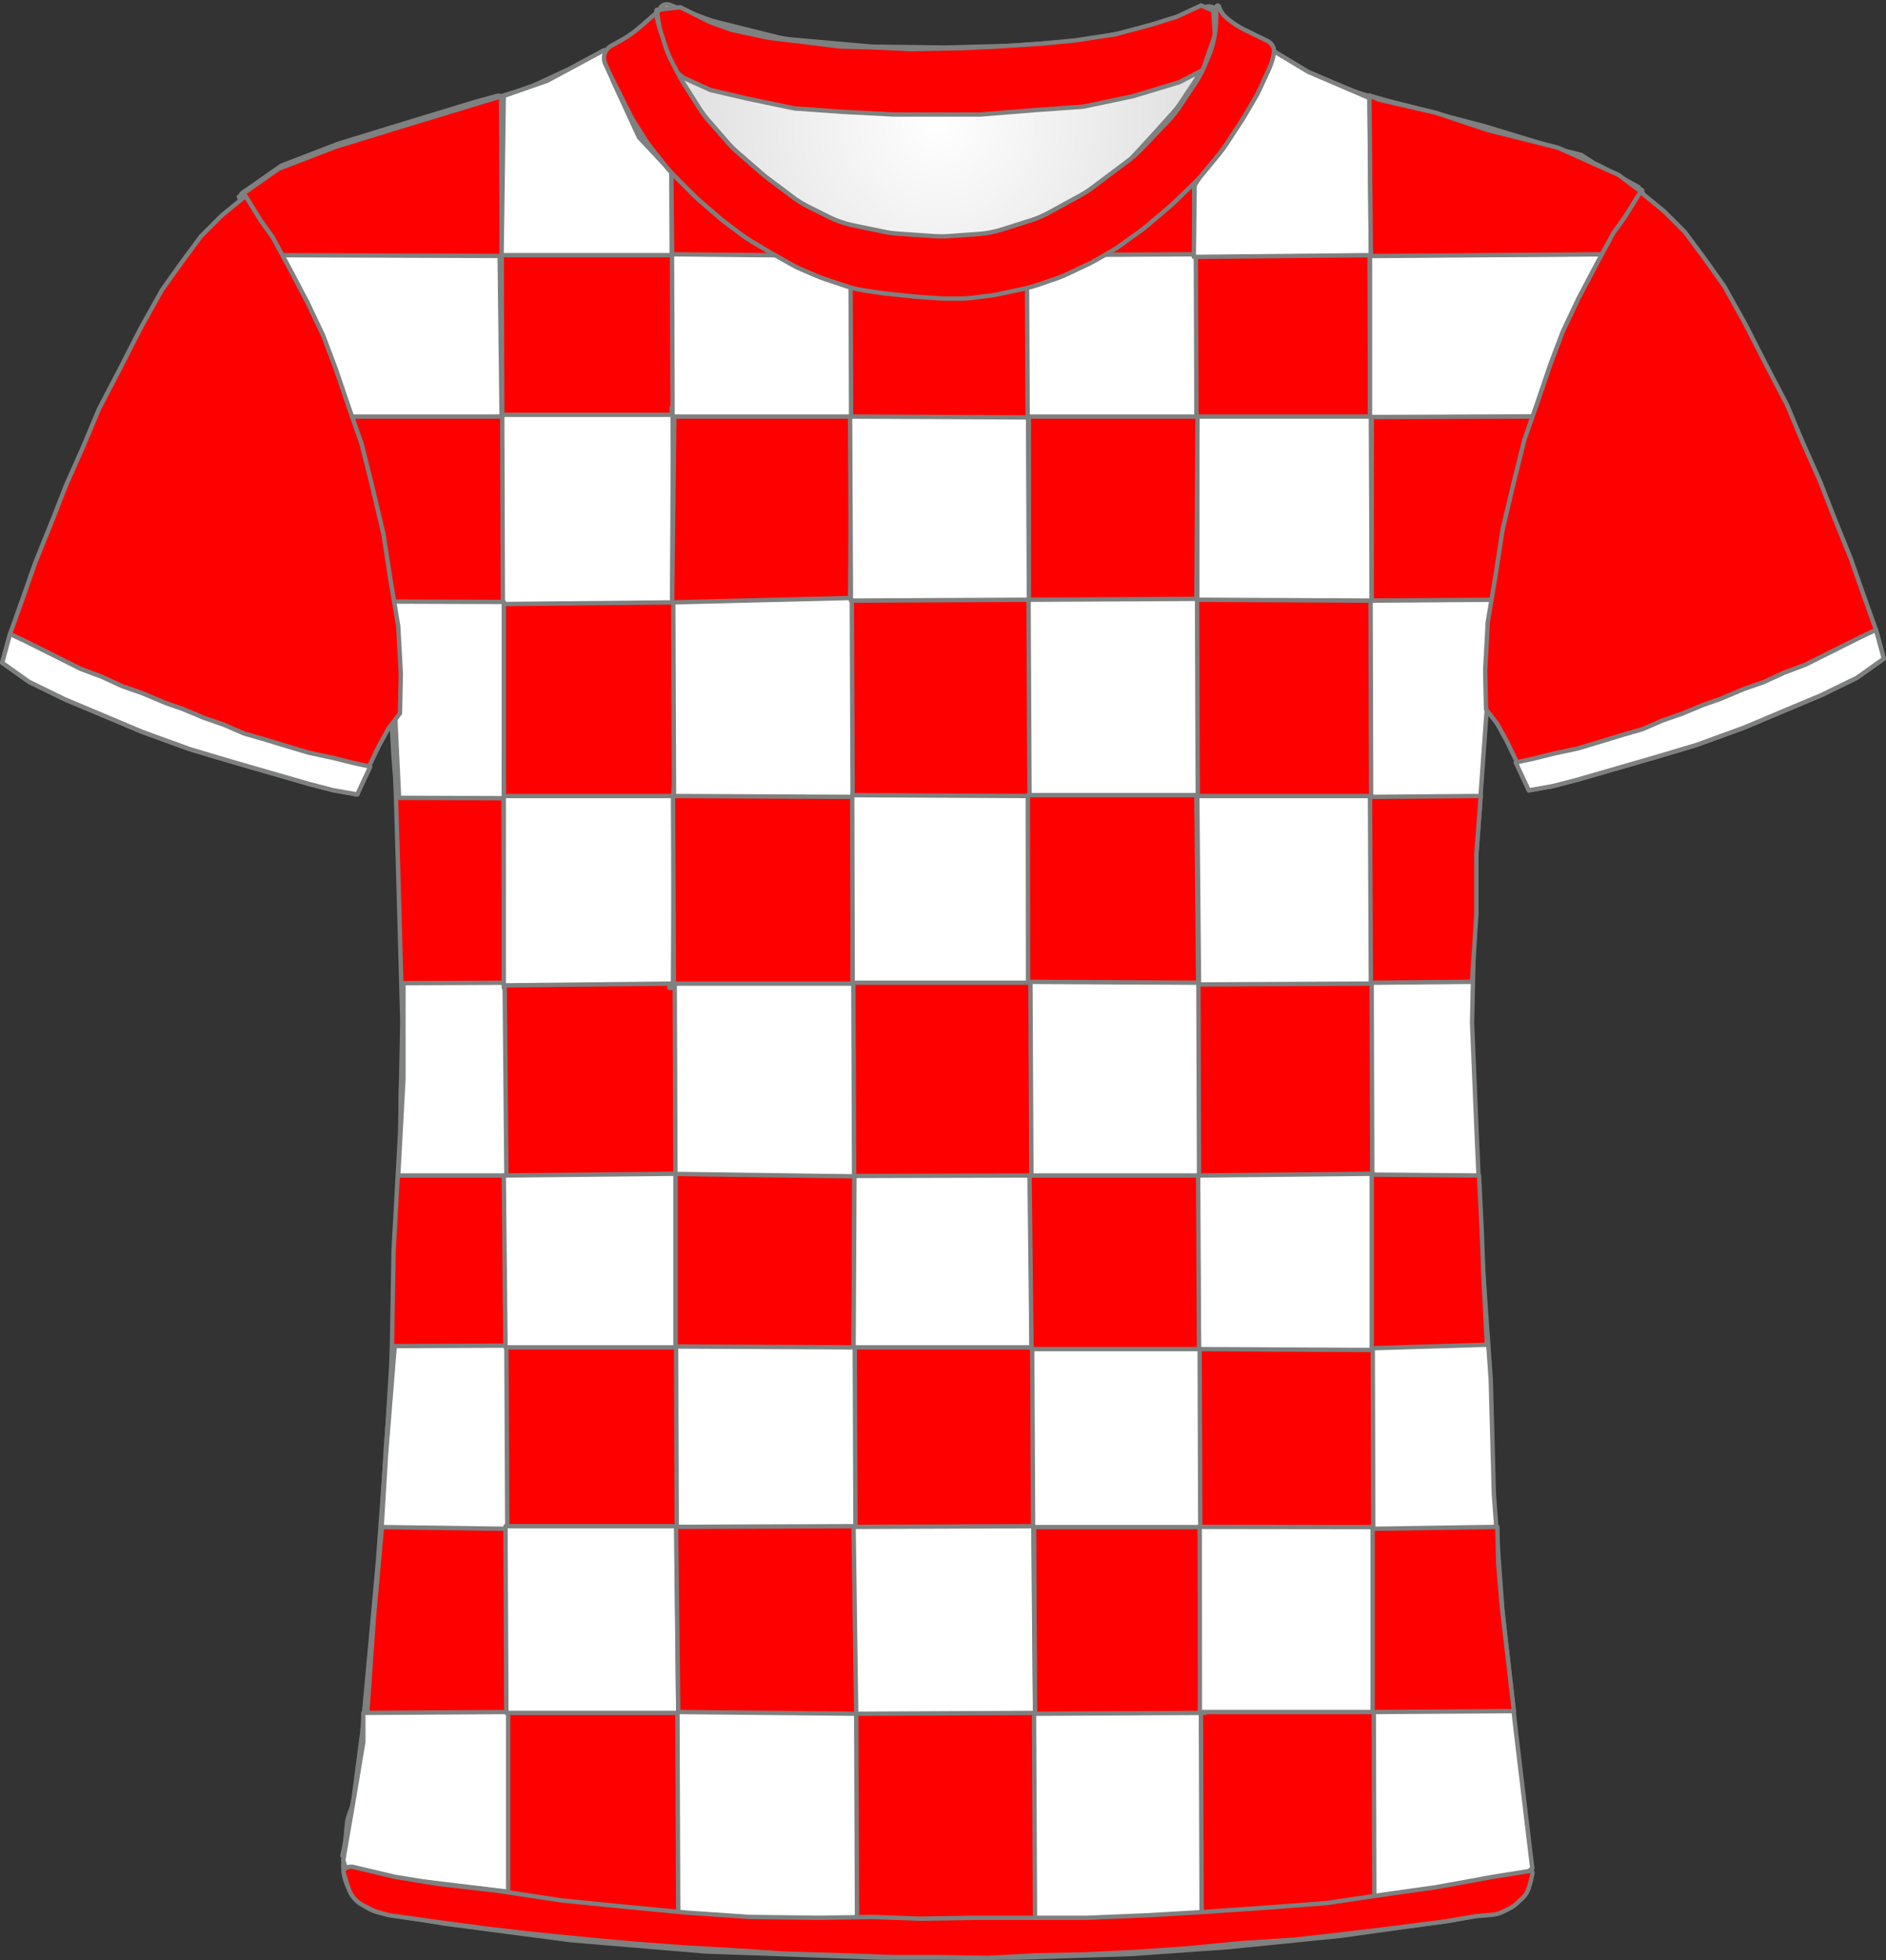 <?xml version="1.0" encoding="UTF-8" standalone="no"?>
<!DOCTYPE svg PUBLIC "-//W3C//DTD SVG 1.1//EN" "http://www.w3.org/Graphics/SVG/1.1/DTD/svg11.dtd">
<svg xmlns="http://www.w3.org/2000/svg" xmlns:xl="http://www.w3.org/1999/xlink" version="1.1" viewBox="-119.5 -122.5 432.405 449.386" width="432.405pt" height="449.386pt" xmlns:dc="http://purl.org/dc/elements/1.1/">
  <rect x="-119.5" y="-122.5" width="432.405" height="449.386" fill="#333333" stroke="none"/>
  <defs>
    <radialGradient cx="0" cy="0" r="1" id="Gradient" gradientUnits="userSpaceOnUse">
      <stop offset="0" stop-color="white"/>
      <stop offset="1" stop-color="#dadada"/>
    </radialGradient>
    <radialGradient id="Obj_Gradient" xl:href="#Gradient" gradientTransform="translate(95.759 -94.6) scale(70.263)"/>
  </defs>
  <g stroke="none" stroke-opacity="1" stroke-dasharray="none" fill="none" fill-opacity="1">
    <title>Canvas 1</title>
    <g>
      <title>Layer 1</title>
      <path d="M 34.006 -121.41 L 42.171 -118.292 C 43.029 -117.964 43.906 -117.688 44.797 -117.466 L 58.514 -114.036 C 59.676 -113.746 60.858 -113.547 62.051 -113.44 L 79.577 -111.879 C 80.165 -111.826 80.755 -111.796 81.345 -111.789 L 96.824 -111.605 C 97.114 -111.602 97.404 -111.604 97.695 -111.611 L 112.118 -111.986 C 112.479 -111.995 112.839 -112.013 113.199 -112.04 L 127.571 -113.091 C 128.562 -113.164 129.548 -113.3 130.521 -113.5 L 142.094 -115.878 C 143.136 -116.093 144.162 -116.379 145.165 -116.735 L 156.917 -120.91 C 158.007 -121.297 159.21 -120.766 159.659 -119.7 L 159.659 -119.7 C 160.181 -118.46 160.333 -117.095 160.097 -115.771 L 159.916 -114.76 C 159.613 -113.059 159.118 -111.397 158.442 -109.807 L 156.899 -106.176 C 156.34 -104.861 155.661 -103.602 154.868 -102.414 L 151.183 -96.885 C 150.435 -95.764 149.591 -94.71 148.659 -93.737 L 142.364 -87.162 C 141.495 -86.256 140.555 -85.422 139.55 -84.668 L 131.176 -78.387 C 130.299 -77.73 129.377 -77.136 128.416 -76.61 L 121.231 -72.679 C 119.919 -71.961 118.542 -71.373 117.116 -70.923 L 110.443 -68.816 C 108.727 -68.274 106.952 -67.935 105.156 -67.807 L 98.27 -67.315 C 97.197 -67.238 96.121 -67.237 95.049 -67.311 L 86.612 -67.893 C 85.578 -67.964 84.55 -68.105 83.535 -68.315 L 76.4 -69.792 C 74.448 -70.195 72.556 -70.851 70.774 -71.743 L 66.114 -74.073 C 64.88 -74.69 63.704 -75.416 62.6 -76.244 L 56.918 -80.506 C 56.479 -80.835 56.052 -81.18 55.637 -81.54 L 49.882 -86.538 C 49.068 -87.245 48.304 -88.009 47.597 -88.823 L 43.192 -93.896 C 42.438 -94.764 41.75 -95.688 41.134 -96.659 L 37.4 -102.547 C 37.04 -103.115 36.704 -103.699 36.395 -104.297 L 34.775 -107.43 C 34.166 -108.608 33.659 -109.836 33.262 -111.101 L 31.982 -115.174 C 31.767 -115.858 31.584 -116.551 31.434 -117.251 L 31.359 -117.6 C 31.165 -118.508 31.272 -119.456 31.665 -120.297 L 31.759 -120.5 C 32.154 -121.345 33.134 -121.742 34.006 -121.41 Z" fill="url(#Obj_Gradient)"/>
      <path d="M 34.006 -121.41 L 42.171 -118.292 C 43.029 -117.964 43.906 -117.688 44.797 -117.466 L 58.514 -114.036 C 59.676 -113.746 60.858 -113.547 62.051 -113.44 L 79.577 -111.879 C 80.165 -111.826 80.755 -111.796 81.345 -111.789 L 96.824 -111.605 C 97.114 -111.602 97.404 -111.604 97.695 -111.611 L 112.118 -111.986 C 112.479 -111.995 112.839 -112.013 113.199 -112.04 L 127.571 -113.091 C 128.562 -113.164 129.548 -113.3 130.521 -113.5 L 142.094 -115.878 C 143.136 -116.093 144.162 -116.379 145.165 -116.735 L 156.917 -120.91 C 158.007 -121.297 159.21 -120.766 159.659 -119.7 L 159.659 -119.7 C 160.181 -118.46 160.333 -117.095 160.097 -115.771 L 159.916 -114.76 C 159.613 -113.059 159.118 -111.397 158.442 -109.807 L 156.899 -106.176 C 156.34 -104.861 155.661 -103.602 154.868 -102.414 L 151.183 -96.885 C 150.435 -95.764 149.591 -94.71 148.659 -93.737 L 142.364 -87.162 C 141.495 -86.256 140.555 -85.422 139.55 -84.668 L 131.176 -78.387 C 130.299 -77.73 129.377 -77.136 128.416 -76.61 L 121.231 -72.679 C 119.919 -71.961 118.542 -71.373 117.116 -70.923 L 110.443 -68.816 C 108.727 -68.274 106.952 -67.935 105.156 -67.807 L 98.27 -67.315 C 97.197 -67.238 96.121 -67.237 95.049 -67.311 L 86.612 -67.893 C 85.578 -67.964 84.55 -68.105 83.535 -68.315 L 76.4 -69.792 C 74.448 -70.195 72.556 -70.851 70.774 -71.743 L 66.114 -74.073 C 64.88 -74.69 63.704 -75.416 62.6 -76.244 L 56.918 -80.506 C 56.479 -80.835 56.052 -81.18 55.637 -81.54 L 49.882 -86.538 C 49.068 -87.245 48.304 -88.009 47.597 -88.823 L 43.192 -93.896 C 42.438 -94.764 41.75 -95.688 41.134 -96.659 L 37.4 -102.547 C 37.04 -103.115 36.704 -103.699 36.395 -104.297 L 34.775 -107.43 C 34.166 -108.608 33.659 -109.836 33.262 -111.101 L 31.982 -115.174 C 31.767 -115.858 31.584 -116.551 31.434 -117.251 L 31.359 -117.6 C 31.165 -118.508 31.272 -119.456 31.665 -120.297 L 31.759 -120.5 C 32.154 -121.345 33.134 -121.742 34.006 -121.41 Z" stroke="#7f8080" stroke-linecap="round" stroke-linejoin="round" stroke-width="1"/>
      <path d="M -31.67 316.173 L -17.928 318.463 C -17.744 318.494 -17.56 318.521 -17.376 318.545 L 10.978 322.261 C 11.224 322.293 11.471 322.32 11.719 322.34 L 41.962 324.877 C 42.219 324.898 42.476 324.914 42.734 324.923 L 81.665 326.299 C 81.853 326.306 82.042 326.309 82.23 326.309 L 113.697 326.309 C 113.864 326.309 114.031 326.307 114.197 326.301 L 139.232 325.519 C 139.442 325.512 139.652 325.502 139.862 325.487 L 161.91 323.926 C 162.068 323.915 162.226 323.901 162.384 323.885 L 187.645 321.34 C 187.846 321.319 188.048 321.295 188.249 321.267 L 212.041 317.952 C 212.245 317.923 212.449 317.891 212.652 317.855 L 221.847 316.209 C 227.174 315.256 230.825 310.302 230.159 304.932 L 227.951 287.141 C 227.949 287.12 227.946 287.099 227.944 287.077 L 224.38 257.379 C 224.358 257.199 224.34 257.019 224.324 256.839 L 221.962 229.28 C 221.952 229.166 221.944 229.052 221.936 228.939 L 220.55 207.347 C 220.548 207.322 220.547 207.297 220.545 207.271 L 218.953 184.185 C 218.949 184.134 218.946 184.084 218.943 184.033 L 217.767 164.231 C 217.754 164.016 217.745 163.802 217.741 163.587 L 217.349 142.992 C 217.348 142.937 217.347 142.882 217.345 142.826 L 216.75 122.592 C 216.748 122.537 216.747 122.482 216.746 122.426 L 216.355 101.917 C 216.35 101.645 216.352 101.373 216.36 101.102 L 216.946 82.742 C 216.947 82.72 216.948 82.698 216.949 82.676 L 217.737 60.807 C 217.744 60.608 217.755 60.41 217.769 60.212 L 219.327 38.991 C 219.34 38.803 219.351 38.615 219.358 38.426 L 220.113 18.528 C 220.136 17.916 220.194 17.306 220.287 16.701 L 223.026 -1.103 C 223.107 -1.628 223.214 -2.149 223.346 -2.663 L 227.975 -20.621 C 228.09 -21.067 228.224 -21.509 228.377 -21.944 L 234.098 -38.183 C 234.264 -38.655 234.452 -39.118 234.662 -39.572 L 240.193 -51.557 C 240.296 -51.78 240.404 -52 240.517 -52.217 L 245.879 -62.559 C 245.925 -62.647 245.971 -62.734 246.018 -62.822 L 251.234 -72.439 C 251.972 -73.798 252.921 -75.031 254.047 -76.091 L 254.047 -76.091 C 254.723 -76.726 254.755 -77.789 254.119 -78.464 C 253.995 -78.596 253.85 -78.707 253.69 -78.793 L 250.475 -80.515 C 250.257 -80.632 250.035 -80.744 249.812 -80.851 L 241.958 -84.6 C 241.551 -84.794 241.136 -84.971 240.715 -85.13 L 231.04 -88.78 C 230.845 -88.854 230.648 -88.924 230.451 -88.99 L 217.756 -93.221 C 217.617 -93.268 217.477 -93.312 217.337 -93.355 L 204.453 -97.259 C 204.383 -97.28 204.312 -97.302 204.242 -97.324 L 191.738 -101.303 C 191.344 -101.428 190.956 -101.569 190.573 -101.724 L 178.597 -106.584 C 177.765 -106.921 176.964 -107.328 176.2 -107.8 L 166.581 -113.746 C 166.425 -113.843 166.271 -113.942 166.119 -114.043 L 161.229 -117.303 C 160.247 -117.957 159.376 -118.763 158.647 -119.691 L 158.647 -119.691 C 158.542 -119.825 158.347 -119.849 158.213 -119.743 C 158.11 -119.662 158.069 -119.526 158.11 -119.402 L 158.247 -118.991 C 158.707 -117.613 158.811 -116.142 158.551 -114.713 L 158.156 -112.54 C 157.885 -111.048 157.403 -109.603 156.725 -108.246 L 155.193 -105.182 C 154.896 -104.588 154.563 -104.014 154.195 -103.462 L 150.991 -98.656 C 150.563 -98.014 150.088 -97.403 149.571 -96.828 L 145.009 -91.759 C 144.968 -91.714 144.927 -91.668 144.885 -91.623 L 138.891 -85.115 C 138.263 -84.434 137.577 -83.808 136.841 -83.245 L 131.817 -79.403 C 131.371 -79.062 130.907 -78.744 130.428 -78.452 L 123.941 -74.497 C 123.28 -74.093 122.589 -73.739 121.876 -73.435 L 114.761 -70.407 C 113.953 -70.064 113.119 -69.787 112.266 -69.58 L 108.187 -68.591 C 107.362 -68.391 106.522 -68.257 105.676 -68.191 L 99.976 -67.74 C 99.557 -67.707 99.137 -67.691 98.717 -67.691 L 91.684 -67.691 C 90.927 -67.691 90.171 -67.745 89.422 -67.852 L 81.475 -68.987 C 80.99 -69.056 80.509 -69.148 80.032 -69.261 L 74.071 -70.68 C 72.925 -70.953 71.814 -71.352 70.755 -71.868 L 64.475 -74.935 C 63.99 -75.172 63.518 -75.433 63.059 -75.718 L 58.847 -78.332 C 58.248 -78.704 57.674 -79.115 57.129 -79.563 L 52.683 -83.215 C 52.459 -83.399 52.241 -83.589 52.027 -83.784 L 48.225 -87.27 C 47.774 -87.683 47.346 -88.123 46.945 -88.585 L 42.827 -93.338 C 42.507 -93.706 42.205 -94.089 41.921 -94.485 L 37.491 -100.655 C 36.996 -101.345 36.557 -102.072 36.177 -102.831 L 33.601 -107.984 C 33.565 -108.055 33.53 -108.127 33.496 -108.198 L 32.247 -110.791 C 31.397 -112.558 31.041 -114.522 31.219 -116.475 L 31.399 -118.457 C 31.423 -118.719 31.23 -118.951 30.968 -118.975 C 30.805 -118.989 30.647 -118.92 30.547 -118.791 L 30.547 -118.791 C 29.884 -117.928 29.104 -117.162 28.229 -116.515 L 24.333 -113.628 C 24.209 -113.537 24.084 -113.447 23.958 -113.359 L 19.336 -110.137 C 18.149 -109.31 16.856 -108.648 15.491 -108.168 L 10.884 -106.55 C 10.393 -106.377 9.911 -106.181 9.44 -105.962 L 2.593 -102.777 C 1.897 -102.453 1.178 -102.18 .443 -101.96 L -10.428 -98.698 C -10.444 -98.693 -10.461 -98.688 -10.478 -98.683 L -21.446 -95.354 C -21.584 -95.312 -21.721 -95.268 -21.858 -95.222 L -34.779 -90.915 C -34.828 -90.899 -34.877 -90.883 -34.927 -90.867 L -46.294 -87.2 C -46.932 -86.994 -47.557 -86.748 -48.165 -86.464 L -56.097 -82.751 C -56.467 -82.578 -56.831 -82.39 -57.187 -82.189 L -63.133 -78.828 C -64.386 -78.12 -64.828 -76.53 -64.119 -75.277 C -64.042 -75.14 -63.953 -75.011 -63.853 -74.891 L -62.989 -73.854 C -62.234 -72.948 -61.581 -71.961 -61.043 -70.912 L -57.966 -64.912 C -57.89 -64.764 -57.813 -64.618 -57.733 -64.474 L -53.778 -57.317 C -53.694 -57.166 -53.613 -57.014 -53.535 -56.86 L -49.426 -48.822 C -49.177 -48.335 -48.953 -47.835 -48.756 -47.325 L -45.273 -38.343 C -45.259 -38.308 -45.246 -38.273 -45.232 -38.239 L -41.636 -29.153 C -41.514 -28.845 -41.401 -28.533 -41.299 -28.218 L -38.677 -20.165 C -38.661 -20.116 -38.645 -20.066 -38.629 -20.016 L -35.557 -10.258 C -35.354 -9.614 -35.193 -8.958 -35.073 -8.293 L -33.087 2.717 C -33.064 2.845 -33.043 2.974 -33.023 3.103 L -31.317 14.096 C -31.274 14.371 -31.238 14.648 -31.21 14.925 L -30.323 23.622 C -30.276 24.08 -30.249 24.54 -30.242 25 L -30.058 36.976 C -30.054 37.198 -30.046 37.42 -30.034 37.642 L -29.263 51.124 C -29.256 51.247 -29.248 51.371 -29.238 51.494 L -27.904 68.069 C -27.87 68.495 -27.853 68.924 -27.853 69.352 L -27.853 81.802 C -27.853 82.007 -27.849 82.212 -27.841 82.416 L -27.26 97.506 C -27.255 97.641 -27.252 97.777 -27.25 97.913 L -27.058 112.709 C -27.054 112.976 -27.058 113.242 -27.067 113.509 L -27.642 129.013 C -27.649 129.21 -27.653 129.408 -27.653 129.605 L -27.653 143.202 C -27.653 143.407 -27.657 143.612 -27.664 143.816 L -28.25 159.031 C -28.252 159.083 -28.254 159.135 -28.256 159.187 L -29.052 175.69 C -29.052 175.703 -29.053 175.716 -29.054 175.729 L -29.848 191.42 C -29.851 191.479 -29.854 191.539 -29.858 191.598 L -31.047 210.819 C -31.051 210.879 -31.055 210.939 -31.059 210.999 L -32.842 235.369 C -32.849 235.462 -32.857 235.556 -32.865 235.65 L -34.651 255.294 C -34.652 255.304 -34.653 255.314 -34.654 255.324 L -36.425 274.409 C -36.443 274.609 -36.466 274.809 -36.492 275.008 L -38.452 289.981 C -38.585 290.995 -38.854 291.987 -39.253 292.929 L -39.253 292.929 C -39.65 293.87 -39.899 294.867 -39.99 295.884 L -40.753 304.429 C -41.26 310.116 -37.302 315.234 -31.67 316.173 Z" fill="red"/>
      <path d="M -31.67 316.173 L -17.928 318.463 C -17.744 318.494 -17.56 318.521 -17.376 318.545 L 10.978 322.261 C 11.224 322.293 11.471 322.32 11.719 322.34 L 41.962 324.877 C 42.219 324.898 42.476 324.914 42.734 324.923 L 81.665 326.299 C 81.853 326.306 82.042 326.309 82.23 326.309 L 113.697 326.309 C 113.864 326.309 114.031 326.307 114.197 326.301 L 139.232 325.519 C 139.442 325.512 139.652 325.502 139.862 325.487 L 161.91 323.926 C 162.068 323.915 162.226 323.901 162.384 323.885 L 187.645 321.34 C 187.846 321.319 188.048 321.295 188.249 321.267 L 212.041 317.952 C 212.245 317.923 212.449 317.891 212.652 317.855 L 221.847 316.209 C 227.174 315.256 230.825 310.302 230.159 304.932 L 227.951 287.141 C 227.949 287.12 227.946 287.099 227.944 287.077 L 224.38 257.379 C 224.358 257.199 224.34 257.019 224.324 256.839 L 221.962 229.28 C 221.952 229.166 221.944 229.052 221.936 228.939 L 220.55 207.347 C 220.548 207.322 220.547 207.297 220.545 207.271 L 218.953 184.185 C 218.949 184.134 218.946 184.084 218.943 184.033 L 217.767 164.231 C 217.754 164.016 217.745 163.802 217.741 163.587 L 217.349 142.992 C 217.348 142.937 217.347 142.882 217.345 142.826 L 216.75 122.592 C 216.748 122.537 216.747 122.482 216.746 122.426 L 216.355 101.917 C 216.35 101.645 216.352 101.373 216.36 101.102 L 216.946 82.742 C 216.947 82.72 216.948 82.698 216.949 82.676 L 217.737 60.807 C 217.744 60.608 217.755 60.41 217.769 60.212 L 219.327 38.991 C 219.34 38.803 219.351 38.615 219.358 38.426 L 220.113 18.528 C 220.136 17.916 220.194 17.306 220.287 16.701 L 223.026 -1.103 C 223.107 -1.628 223.214 -2.149 223.346 -2.663 L 227.975 -20.621 C 228.09 -21.067 228.224 -21.509 228.377 -21.944 L 234.098 -38.183 C 234.264 -38.655 234.452 -39.118 234.662 -39.572 L 240.193 -51.557 C 240.296 -51.78 240.404 -52 240.517 -52.217 L 245.879 -62.559 C 245.925 -62.647 245.971 -62.734 246.018 -62.822 L 251.234 -72.439 C 251.972 -73.798 252.921 -75.031 254.047 -76.091 L 254.047 -76.091 C 254.723 -76.726 254.755 -77.789 254.119 -78.464 C 253.995 -78.596 253.85 -78.707 253.69 -78.793 L 250.475 -80.515 C 250.257 -80.632 250.035 -80.744 249.812 -80.851 L 241.958 -84.6 C 241.551 -84.794 241.136 -84.971 240.715 -85.13 L 231.04 -88.78 C 230.845 -88.854 230.648 -88.924 230.451 -88.99 L 217.756 -93.221 C 217.617 -93.268 217.477 -93.312 217.337 -93.355 L 204.453 -97.259 C 204.383 -97.28 204.312 -97.302 204.242 -97.324 L 191.738 -101.303 C 191.344 -101.428 190.956 -101.569 190.573 -101.724 L 178.597 -106.584 C 177.765 -106.921 176.964 -107.328 176.2 -107.8 L 166.581 -113.746 C 166.425 -113.843 166.271 -113.942 166.119 -114.043 L 161.229 -117.303 C 160.247 -117.957 159.376 -118.763 158.647 -119.691 L 158.647 -119.691 C 158.542 -119.825 158.347 -119.849 158.213 -119.743 C 158.11 -119.662 158.069 -119.526 158.11 -119.402 L 158.247 -118.991 C 158.707 -117.613 158.811 -116.142 158.551 -114.713 L 158.156 -112.54 C 157.885 -111.048 157.403 -109.603 156.725 -108.246 L 155.193 -105.182 C 154.896 -104.588 154.563 -104.014 154.195 -103.462 L 150.991 -98.656 C 150.563 -98.014 150.088 -97.403 149.571 -96.828 L 145.009 -91.759 C 144.968 -91.714 144.927 -91.668 144.885 -91.623 L 138.891 -85.115 C 138.263 -84.434 137.577 -83.808 136.841 -83.245 L 131.817 -79.403 C 131.371 -79.062 130.907 -78.744 130.428 -78.452 L 123.941 -74.497 C 123.28 -74.093 122.589 -73.739 121.876 -73.435 L 114.761 -70.407 C 113.953 -70.064 113.119 -69.787 112.266 -69.58 L 108.187 -68.591 C 107.362 -68.391 106.522 -68.257 105.676 -68.191 L 99.976 -67.74 C 99.557 -67.707 99.137 -67.691 98.717 -67.691 L 91.684 -67.691 C 90.927 -67.691 90.171 -67.745 89.422 -67.852 L 81.475 -68.987 C 80.99 -69.056 80.509 -69.148 80.032 -69.261 L 74.071 -70.68 C 72.925 -70.953 71.814 -71.352 70.755 -71.868 L 64.475 -74.935 C 63.99 -75.172 63.518 -75.433 63.059 -75.718 L 58.847 -78.332 C 58.248 -78.704 57.674 -79.115 57.129 -79.563 L 52.683 -83.215 C 52.459 -83.399 52.241 -83.589 52.027 -83.784 L 48.225 -87.27 C 47.774 -87.683 47.346 -88.123 46.945 -88.585 L 42.827 -93.338 C 42.507 -93.706 42.205 -94.089 41.921 -94.485 L 37.491 -100.655 C 36.996 -101.345 36.557 -102.072 36.177 -102.831 L 33.601 -107.984 C 33.565 -108.055 33.53 -108.127 33.496 -108.198 L 32.247 -110.791 C 31.397 -112.558 31.041 -114.522 31.219 -116.475 L 31.399 -118.457 C 31.423 -118.719 31.23 -118.951 30.968 -118.975 C 30.805 -118.989 30.647 -118.92 30.547 -118.791 L 30.547 -118.791 C 29.884 -117.928 29.104 -117.162 28.229 -116.515 L 24.333 -113.628 C 24.209 -113.537 24.084 -113.447 23.958 -113.359 L 19.336 -110.137 C 18.149 -109.31 16.856 -108.648 15.491 -108.168 L 10.884 -106.55 C 10.393 -106.377 9.911 -106.181 9.44 -105.962 L 2.593 -102.777 C 1.897 -102.453 1.178 -102.18 .443 -101.96 L -10.428 -98.698 C -10.444 -98.693 -10.461 -98.688 -10.478 -98.683 L -21.446 -95.354 C -21.584 -95.312 -21.721 -95.268 -21.858 -95.222 L -34.779 -90.915 C -34.828 -90.899 -34.877 -90.883 -34.927 -90.867 L -46.294 -87.2 C -46.932 -86.994 -47.557 -86.748 -48.165 -86.464 L -56.097 -82.751 C -56.467 -82.578 -56.831 -82.39 -57.187 -82.189 L -63.133 -78.828 C -64.386 -78.12 -64.828 -76.53 -64.119 -75.277 C -64.042 -75.14 -63.953 -75.011 -63.853 -74.891 L -62.989 -73.854 C -62.234 -72.948 -61.581 -71.961 -61.043 -70.912 L -57.966 -64.912 C -57.89 -64.764 -57.813 -64.618 -57.733 -64.474 L -53.778 -57.317 C -53.694 -57.166 -53.613 -57.014 -53.535 -56.86 L -49.426 -48.822 C -49.177 -48.335 -48.953 -47.835 -48.756 -47.325 L -45.273 -38.343 C -45.259 -38.308 -45.246 -38.273 -45.232 -38.239 L -41.636 -29.153 C -41.514 -28.845 -41.401 -28.533 -41.299 -28.218 L -38.677 -20.165 C -38.661 -20.116 -38.645 -20.066 -38.629 -20.016 L -35.557 -10.258 C -35.354 -9.614 -35.193 -8.958 -35.073 -8.293 L -33.087 2.717 C -33.064 2.845 -33.043 2.974 -33.023 3.103 L -31.317 14.096 C -31.274 14.371 -31.238 14.648 -31.21 14.925 L -30.323 23.622 C -30.276 24.08 -30.249 24.54 -30.242 25 L -30.058 36.976 C -30.054 37.198 -30.046 37.42 -30.034 37.642 L -29.263 51.124 C -29.256 51.247 -29.248 51.371 -29.238 51.494 L -27.904 68.069 C -27.87 68.495 -27.853 68.924 -27.853 69.352 L -27.853 81.802 C -27.853 82.007 -27.849 82.212 -27.841 82.416 L -27.26 97.506 C -27.255 97.641 -27.252 97.777 -27.25 97.913 L -27.058 112.709 C -27.054 112.976 -27.058 113.242 -27.067 113.509 L -27.642 129.013 C -27.649 129.21 -27.653 129.408 -27.653 129.605 L -27.653 143.202 C -27.653 143.407 -27.657 143.612 -27.664 143.816 L -28.25 159.031 C -28.252 159.083 -28.254 159.135 -28.256 159.187 L -29.052 175.69 C -29.052 175.703 -29.053 175.716 -29.054 175.729 L -29.848 191.42 C -29.851 191.479 -29.854 191.539 -29.858 191.598 L -31.047 210.819 C -31.051 210.879 -31.055 210.939 -31.059 210.999 L -32.842 235.369 C -32.849 235.462 -32.857 235.556 -32.865 235.65 L -34.651 255.294 C -34.652 255.304 -34.653 255.314 -34.654 255.324 L -36.425 274.409 C -36.443 274.609 -36.466 274.809 -36.492 275.008 L -38.452 289.981 C -38.585 290.995 -38.854 291.987 -39.253 292.929 L -39.253 292.929 C -39.65 293.87 -39.899 294.867 -39.99 295.884 L -40.753 304.429 C -41.26 310.116 -37.302 315.234 -31.67 316.173 Z" stroke="#7f8080" stroke-linecap="round" stroke-linejoin="round" stroke-width="1"/>
      <path d="M 31.059 -120.244 L 36.459 -120.844 L 43.259 -117.444 L 48.259 -115.644 L 56.659 -113.844 L 65.059 -112.844 L 73.059 -111.844 L 80.659 -111.644 L 89.259 -111.244 L 100.859 -111.444 L 109.259 -111.844 L 118.659 -112.444 L 127.059 -113.244 L 136.259 -114.644 L 144.459 -116.844 L 150.259 -118.644 L 155.859 -121.244 L 158.659 -120.044 L 159.059 -114.444 L 156.259 -106.444 L 150.859 -103.644 L 140.259 -100.444 L 128.859 -98.044 L 117.659 -97.244 L 105.259 -96.244 L 94.859 -96.244 L 85.459 -96.244 L 73.859 -96.844 L 62.659 -97.644 L 52.059 -99.844 L 43.459 -101.844 L 37.259 -104.644 L 35.259 -106.244 L 32.059 -113.844 Z" fill="red"/>
      <path d="M 31.059 -120.244 L 36.459 -120.844 L 43.259 -117.444 L 48.259 -115.644 L 56.659 -113.844 L 65.059 -112.844 L 73.059 -111.844 L 80.659 -111.644 L 89.259 -111.244 L 100.859 -111.444 L 109.259 -111.844 L 118.659 -112.444 L 127.059 -113.244 L 136.259 -114.644 L 144.459 -116.844 L 150.259 -118.644 L 155.859 -121.244 L 158.659 -120.044 L 159.059 -114.444 L 156.259 -106.444 L 150.859 -103.644 L 140.259 -100.444 L 128.859 -98.044 L 117.659 -97.244 L 105.259 -96.244 L 94.859 -96.244 L 85.459 -96.244 L 73.859 -96.844 L 62.659 -97.644 L 52.059 -99.844 L 43.459 -101.844 L 37.259 -104.644 L 35.259 -106.244 L 32.059 -113.844 Z" stroke="#7f8080" stroke-linecap="round" stroke-linejoin="round" stroke-width="1"/>
      <path d="M 203.273 310.837 L 214.473 309.834 L 227.71 307.826 L 231.782 305.819 L 226.691 274.705 L 223.637 247.606 L 221.6 220.507 L 218.546 193.408 L 217.528 165.305 L 217.528 136.199 L 216.509 112.111 L 216.509 74.975 L 218.546 41.854 L 221.6 10.741 L 223.637 -4.314 L 228.728 -20.373 L 232.801 -34.424 L 236.873 -47.472 L 245.019 -61.523 L 251.128 -72.564 L 256.219 -79.589 L 247.055 -84.608 L 233.819 -89.626 L 220.582 -93.641 L 201.237 -98.659 L 198 311 Z" fill="white"/>
      <path d="M 203.273 310.837 L 214.473 309.834 L 227.71 307.826 L 231.782 305.819 L 226.691 274.705 L 223.637 247.606 L 221.6 220.507 L 218.546 193.408 L 217.528 165.305 L 217.528 136.199 L 216.509 112.111 L 216.509 74.975 L 218.546 41.854 L 221.6 10.741 L 223.637 -4.314 L 228.728 -20.373 L 232.801 -34.424 L 236.873 -47.472 L 245.019 -61.523 L 251.128 -72.564 L 256.219 -79.589 L 247.055 -84.608 L 233.819 -89.626 L 220.582 -93.641 L 201.237 -98.659 L 198 311 Z" stroke="#7f8080" stroke-linecap="round" stroke-linejoin="round" stroke-width="1"/>
      <path d="M -7.658 309.886 L -11.972 309.461 L -22.972 308.461 L -35.972 306.461 L -39.972 304.461 L -34.972 273.461 L -33.158 247.386 L -30.658 219.386 L -29.158 192.386 L -28.658 163.386 L -27.158 136.386 L -26.658 110.886 L -27.658 74.886 L -28.658 41.386 L -28.658 26.386 L -31.158 10.886 L -33.658 -4.114 L -38.158 -19.614 L -42.658 -34.114 L -47.658 -47.614 L -54.158 -61.114 L -60.658 -71.614 L -64.158 -78.114 L -54.972 -84.539 L -41.972 -89.539 L -28.972 -93.539 L -10.658 -99.114 L -5.158 -100.614 Z" fill="red"/>
      <path d="M -7.658 309.886 L -11.972 309.461 L -22.972 308.461 L -35.972 306.461 L -39.972 304.461 L -34.972 273.461 L -33.158 247.386 L -30.658 219.386 L -29.158 192.386 L -28.658 163.386 L -27.158 136.386 L -26.658 110.886 L -27.658 74.886 L -28.658 41.386 L -28.658 26.386 L -31.158 10.886 L -33.658 -4.114 L -38.158 -19.614 L -42.658 -34.114 L -47.658 -47.614 L -54.158 -61.114 L -60.658 -71.614 L -64.158 -78.114 L -54.972 -84.539 L -41.972 -89.539 L -28.972 -93.539 L -10.658 -99.114 L -5.158 -100.614 Z" stroke="#7f8080" stroke-linecap="round" stroke-linejoin="round" stroke-width="1"/>
      <path d="M -34 269 L -8 269 L -8 309 L -22 308 L -35 307 L -41 303 L -38 288 L -36 276 Z" fill="white"/>
      <path d="M -34 269 L -8 269 L -8 309 L -22 308 L -35 307 L -41 303 L -38 288 L -36 276 Z" stroke="#7f8080" stroke-linecap="round" stroke-linejoin="round" stroke-width="1"/>
      <path d="M 35.6 227.6 L 74 225.206 L 72 268.206 L 33 268.206 Z" fill="red"/>
      <path d="M 35.6 227.6 L 74 225.206 L 72 268.206 L 33 268.206 Z" stroke="#7f8080" stroke-linecap="round" stroke-linejoin="round" stroke-width="1"/>
      <path d="M -8 226 L -32 226 L -31 209 L -29 184 L -7 184 Z" fill="white"/>
      <path d="M -8 226 L -32 226 L -31 209 L -29 184 L -7 184 Z" stroke="#7f8080" stroke-linecap="round" stroke-linejoin="round" stroke-width="1"/>
      <path d="M -28 146 L -7 146 L -7 104 L -27 104 L -27 126 Z" fill="white"/>
      <path d="M -28 146 L -7 146 L -7 104 L -27 104 L -27 126 Z" stroke="#7f8080" stroke-linecap="round" stroke-linejoin="round" stroke-width="1"/>
      <path d="M -28 61 L -6 61 L -6 16 L -31 16 L -29 28 L -29 40 Z" fill="white"/>
      <path d="M -28 61 L -6 61 L -6 16 L -31 16 L -29 28 L -29 40 Z" stroke="#7f8080" stroke-linecap="round" stroke-linejoin="round" stroke-width="1"/>
      <path d="M -40 -27 L -7 -28 L -5 -65 L -56 -64 L -49 -50 L -43 -38 Z" fill="white"/>
      <path d="M -40 -27 L -7 -28 L -5 -65 L -56 -64 L -49 -50 L -43 -38 Z" stroke="#7f8080" stroke-linecap="round" stroke-linejoin="round" stroke-width="1"/>
      <path d="M 34 147 L 73 147 L 73 185 L 33 185 Z" fill="red"/>
      <path d="M 34 147 L 73 147 L 73 185 L 33 185 Z" stroke="#7f8080" stroke-linecap="round" stroke-linejoin="round" stroke-width="1"/>
      <path d="M 34 61 L 34 104 L 74 104 L 72 61 Z" fill="red"/>
      <path d="M 34 61 L 34 104 L 74 104 L 72 61 Z" stroke="#7f8080" stroke-linecap="round" stroke-linejoin="round" stroke-width="1"/>
      <path d="M 34.5 -29 L 35 15 L 73 15 L 73 -28.5 Z" fill="red"/>
      <path d="M 34.5 -29 L 35 15 L 73 15 L 73 -28.5 Z" stroke="#7f8080" stroke-linecap="round" stroke-linejoin="round" stroke-width="1"/>
      <path d="M 36 -64 L 57.5 -64.5 L 48 -70 L 40 -75 L 35.5 -80 Z" fill="red"/>
      <path d="M 36 -64 L 57.5 -64.5 L 48 -70 L 40 -75 L 35.5 -80 Z" stroke="#7f8080" stroke-linecap="round" stroke-linejoin="round" stroke-width="1"/>
      <path d="M 119 62 L 119 103 L 158 103 L 157 62 Z" fill="red"/>
      <path d="M 119 62 L 119 103 L 158 103 L 157 62 Z" stroke="#7f8080" stroke-linecap="round" stroke-linejoin="round" stroke-width="1"/>
      <path d="M 120 148 L 120 185 L 159 185 L 158 148 Z" fill="red"/>
      <path d="M 120 148 L 120 185 L 159 185 L 158 148 Z" stroke="#7f8080" stroke-linecap="round" stroke-linejoin="round" stroke-width="1"/>
      <path d="M 201 -70 L 252 -71 L 257 -78 L 243 -87 L 227 -91 L 215 -95 L 202 -98 L 200 -98 Z" fill="red"/>
      <path d="M 201 -70 L 252 -71 L 257 -78 L 243 -87 L 227 -91 L 215 -95 L 202 -98 L 200 -98 Z" stroke="#7f8080" stroke-linecap="round" stroke-linejoin="round" stroke-width="1"/>
      <path d="M 199 -28 L 201 15 L 222 14 L 226 -5 L 231 -24 L 231 -29 Z" fill="red"/>
      <path d="M 199 -28 L 201 15 L 222 14 L 226 -5 L 231 -24 L 231 -29 Z" stroke="#7f8080" stroke-linecap="round" stroke-linejoin="round" stroke-width="1"/>
      <path d="M 199 61 L 199 103 L 216 103 L 217 88 L 217 74 L 218 61 L 217 61 Z" fill="red"/>
      <path d="M 199 61 L 199 103 L 216 103 L 217 88 L 217 74 L 218 61 L 217 61 Z" stroke="#7f8080" stroke-linecap="round" stroke-linejoin="round" stroke-width="1"/>
      <path d="M 198 148 L 199 184 L 219 184 L 218 171 L 218 160 L 218 148 Z" fill="red"/>
      <path d="M 198 148 L 199 184 L 219 184 L 218 171 L 218 160 L 218 148 Z" stroke="#7f8080" stroke-linecap="round" stroke-linejoin="round" stroke-width="1"/>
      <path d="M 197 227 L 198 267 L 226 266 L 223 245 L 223 235 L 222 227 Z" fill="red"/>
      <path d="M 197 227 L 198 267 L 226 266 L 223 245 L 223 235 L 222 227 Z" stroke="#7f8080" stroke-linecap="round" stroke-linejoin="round" stroke-width="1"/>
      <path d="M 155 -67 L 139 -67 L 154.5 -80.5 Z" fill="red"/>
      <path d="M 155 -67 L 139 -67 L 154.5 -80.5 Z" stroke="#7f8080" stroke-linecap="round" stroke-linejoin="round" stroke-width="1"/>
      <path d="M -4.6 -27.4 L 34.8 -27.4 L 34.6 15.6 L -6.035 16 L -4.8 14 Z" fill="white"/>
      <path d="M -4.6 -27.4 L 34.8 -27.4 L 34.6 15.6 L -6.035 16 L -4.8 14 Z" stroke="#7f8080" stroke-linecap="round" stroke-linejoin="round" stroke-width="1"/>
      <path d="M 35.435 15 L 74.835 15 L 75.4 59.8 L 34.8 60 L 35.235 56.4 Z" fill="white"/>
      <path d="M 35.435 15 L 74.835 15 L 75.4 59.8 L 34.8 60 L 35.235 56.4 Z" stroke="#7f8080" stroke-linecap="round" stroke-linejoin="round" stroke-width="1"/>
      <path d="M 36 318.5 L 41 319 L 52 318.5 L 77 321.5 L 75.5 -61.5 L 61 -66.5 L 54 -70.5 L 45 -76.5 L 34 -85.5 L 34.5 -83.5 Z" fill="white"/>
      <path d="M 36 318.5 L 41 319 L 52 318.5 L 77 321.5 L 75.5 -61.5 L 61 -66.5 L 54 -70.5 L 45 -76.5 L 34 -85.5 L 34.5 -83.5 Z" stroke="#7f8080" stroke-linecap="round" stroke-linejoin="round" stroke-width="1"/>
      <path d="M 123.95 -63.5 L 132.95 -68.5 L 138.95 -73 L 146.95 -79 L 154.6 -85.6 L 156 318.4 L 120.6 318.6 L 117.8 317.4 L 115.95 -60.5 Z" fill="white"/>
      <path d="M 123.95 -63.5 L 132.95 -68.5 L 138.95 -73 L 146.95 -79 L 154.6 -85.6 L 156 318.4 L 120.6 318.6 L 117.8 317.4 L 115.95 -60.5 Z" stroke="#7f8080" stroke-linecap="round" stroke-linejoin="round" stroke-width="1"/>
      <path d="M 195.6 314.8 L 206 312.6 L 218 311.8 L 228.4 308.8 L 231.8 305.8 L 228 274.097 L 225 247.097 L 223 220.097 L 222.281 193.756 L 220.281 165.256 L 219 136.097 L 218 112.097 L 218.781 76.256 L 221.281 41.256 L 223.781 12.256 L 226.281 -3.744 L 230 -19.903 L 234 -33.903 L 239.781 -46.244 L 246 -60.903 L 252.281 -71.744 L 257 -78.903 L 248 -83.903 L 235 -88.903 L 222 -92.903 L 208 -97 L 198.6 -99.4 L 194.4 -100.6 Z" fill="white"/>
      <path d="M 195.6 314.8 L 206 312.6 L 218 311.8 L 228.4 308.8 L 231.8 305.8 L 228 274.097 L 225 247.097 L 223 220.097 L 222.281 193.756 L 220.281 165.256 L 219 136.097 L 218 112.097 L 218.781 76.256 L 221.281 41.256 L 223.781 12.256 L 226.281 -3.744 L 230 -19.903 L 234 -33.903 L 239.781 -46.244 L 246 -60.903 L 252.281 -71.744 L 257 -78.903 L 248 -83.903 L 235 -88.903 L 222 -92.903 L 208 -97 L 198.6 -99.4 L 194.4 -100.6 Z" stroke="#7f8080" stroke-linecap="round" stroke-linejoin="round" stroke-width="1"/>
      <path d="M -3.2 311 L -12.573 310.174 L -23.573 309.174 L -36.573 307.174 L -40.573 305.174 L -35.573 274.174 L -33.759 248.099 L -31.259 220.099 L -29.759 193.099 L -29.259 164.099 L -27.759 137.099 L -27.259 111.599 L -28.259 75.599 L -29.259 42.099 L -29.259 27.099 L -31.759 11.599 L -34.259 -3.401 L -38.759 -18.901 L -43.259 -33.401 L -48.259 -46.901 L -54.759 -60.401 L -61.259 -70.901 L -64.759 -77.401 L -55.573 -83.826 L -42.573 -88.826 L -29.573 -92.826 L -11.259 -98.401 L -4.6 -100.4 Z" fill="red"/>
      <path d="M -3.2 311 L -12.573 310.174 L -23.573 309.174 L -36.573 307.174 L -40.573 305.174 L -35.573 274.174 L -33.759 248.099 L -31.259 220.099 L -29.759 193.099 L -29.259 164.099 L -27.759 137.099 L -27.259 111.599 L -28.259 75.599 L -29.259 42.099 L -29.259 27.099 L -31.759 11.599 L -34.259 -3.401 L -38.759 -18.901 L -43.259 -33.401 L -48.259 -46.901 L -54.759 -60.401 L -61.259 -70.901 L -64.759 -77.401 L -55.573 -83.826 L -42.573 -88.826 L -29.573 -92.826 L -11.259 -98.401 L -4.6 -100.4 Z" stroke="#7f8080" stroke-linecap="round" stroke-linejoin="round" stroke-width="1"/>
      <path d="M -42 -27 L -4.5 -27 L -4.944 -63.823 L -56.5 -64 L -48.944 -48.823 L -44.5 -37 Z" fill="white"/>
      <path d="M -42 -27 L -4.5 -27 L -4.944 -63.823 L -56.5 -64 L -48.944 -48.823 L -44.5 -37 Z" stroke="#7f8080" stroke-linecap="round" stroke-linejoin="round" stroke-width="1"/>
      <path d="M -4.5 -64 L 34.5 -64 L 34.5 -83 L 27 -91 L 21 -104 L 19 -111 L 6 -104 L -4 -100.5 Z" fill="white"/>
      <path d="M -4.5 -64 L 34.5 -64 L 34.5 -83 L 27 -91 L 21 -104 L 19 -111 L 6 -104 L -4 -100.5 Z" stroke="#7f8080" stroke-linecap="round" stroke-linejoin="round" stroke-width="1"/>
      <path d="M 34.6 -64.2 L 76 -63.8 L 50.4 -76 L 42.4 -80.8 L 34.4 -83.8 Z" fill="red"/>
      <path d="M 34.6 -64.2 L 76 -63.8 L 50.4 -76 L 42.4 -80.8 L 34.4 -83.8 Z" stroke="#7f8080" stroke-linecap="round" stroke-linejoin="round" stroke-width="1"/>
      <path d="M 154.4 -64.2 L 125 -64.054 L 141.6 -83.2 L 154.2 -88.2 Z" fill="red"/>
      <path d="M 154.4 -64.2 L 125 -64.054 L 141.6 -83.2 L 154.2 -88.2 Z" stroke="#7f8080" stroke-linecap="round" stroke-linejoin="round" stroke-width="1"/>
      <path d="M 232.4 -27 L 194.6 -26.8 L 194.6 -64 L 248 -64.2 L 240.8 -48.8 L 235.6 -37.8 Z" fill="white"/>
      <path d="M 232.4 -27 L 194.6 -26.8 L 194.6 -64 L 248 -64.2 L 240.8 -48.8 L 235.6 -37.8 Z" stroke="#7f8080" stroke-linecap="round" stroke-linejoin="round" stroke-width="1"/>
      <path d="M 194.8 -64 L 154.2 -63.6 L 154.4 -80 L 164.5 -96 L 169.5 -108 L 170.5 -112 L 180.5 -106 L 187.5 -103 L 194.5 -100 Z" fill="white"/>
      <path d="M 194.8 -64 L 154.2 -63.6 L 154.4 -80 L 164.5 -96 L 169.5 -108 L 170.5 -112 L 180.5 -106 L 187.5 -103 L 194.5 -100 Z" stroke="#7f8080" stroke-linecap="round" stroke-linejoin="round" stroke-width="1"/>
      <path d="M -28 60.412 L -4 60.5 L -4 15.5 L -31 15.412 L -29.5 27.5 L -29 39.412 Z" fill="white"/>
      <path d="M -28 60.412 L -4 60.5 L -4 15.5 L -31 15.412 L -29.5 27.5 L -29 39.412 Z" stroke="#7f8080" stroke-linecap="round" stroke-linejoin="round" stroke-width="1"/>
      <path d="M -28.2 147 L -3.4 147 L -3.8 102.8 L -27 102.897 L -27 124.897 Z" fill="white"/>
      <path d="M -28.2 147 L -3.4 147 L -3.8 102.8 L -27 102.897 L -27 124.897 Z" stroke="#7f8080" stroke-linecap="round" stroke-linejoin="round" stroke-width="1"/>
      <path d="M -3.2 228 L -32 227.6 L -31 211.103 L -29 186.103 L -3.4 186 Z" fill="white"/>
      <path d="M -3.2 228 L -32 227.6 L -31 211.103 L -29 186.103 L -3.4 186 Z" stroke="#7f8080" stroke-linecap="round" stroke-linejoin="round" stroke-width="1"/>
      <path d="M -36.2 270.2 L -3 270 L -3 311.2 L -22.197 308.886 L -35.197 307.886 L -39 306.8 L -40 306.4 L -40.8 304 L -38.197 288.886 L -36.197 276.886 Z" fill="white"/>
      <path d="M -36.2 270.2 L -3 270 L -3 311.2 L -22.197 308.886 L -35.197 307.886 L -39 306.8 L -40 306.4 L -40.8 304 L -38.197 288.886 L -36.197 276.886 Z" stroke="#7f8080" stroke-linecap="round" stroke-linejoin="round" stroke-width="1"/>
      <path d="M -4 60 L 35 60 L 34.8 103 L -3.4 103.4 L -4 104 Z" fill="white"/>
      <path d="M -4 60 L 35 60 L 34.8 103 L -3.4 103.4 L -4 104 Z" stroke="#7f8080" stroke-linecap="round" stroke-linejoin="round" stroke-width="1"/>
      <path d="M -4 147 L 35.4 146.6 L 35.4 186.4 L -3.6 186.4 Z" fill="white"/>
      <path d="M -4 147 L 35.4 146.6 L 35.4 186.4 L -3.6 186.4 Z" stroke="#7f8080" stroke-linecap="round" stroke-linejoin="round" stroke-width="1"/>
      <path d="M -3.4 270.2 L 36 270.2 L 35.6 227.4 L -3.6 227.4 Z" fill="white"/>
      <path d="M -3.4 270.2 L 36 270.2 L 35.6 227.4 L -3.6 227.4 Z" stroke="#7f8080" stroke-linecap="round" stroke-linejoin="round" stroke-width="1"/>
      <path d="M 35.1 -27 L 34.6 15.6 L 75.4 14.6 L 75.8 -27 Z" fill="red"/>
      <path d="M 35.1 -27 L 34.6 15.6 L 75.4 14.6 L 75.8 -27 Z" stroke="#7f8080" stroke-linecap="round" stroke-linejoin="round" stroke-width="1"/>
      <path d="M 34.8 60 L 35 103 L 76 103 L 76.4 60.2 Z" fill="red"/>
      <path d="M 34.8 60 L 35 103 L 76 103 L 76.4 60.2 Z" stroke="#7f8080" stroke-linecap="round" stroke-linejoin="round" stroke-width="1"/>
      <path d="M 35.4 146.646 L 35.4 186.2 L 76.2 186.4 L 76.4 147.2 Z" fill="red"/>
      <path d="M 35.4 146.646 L 35.4 186.2 L 76.2 186.4 L 76.4 147.2 Z" stroke="#7f8080" stroke-linecap="round" stroke-linejoin="round" stroke-width="1"/>
      <path d="M 35.5 227.552 L 36 270 L 77 270.4 L 76.8 227.4 Z" fill="red"/>
      <path d="M 35.5 227.552 L 36 270 L 77 270.4 L 76.8 227.4 Z" stroke="#7f8080" stroke-linecap="round" stroke-linejoin="round" stroke-width="1"/>
      <path d="M 75.887 59.8 L 76 102.8 L 116.8 102.8 L 116.6 60 Z" fill="white"/>
      <path d="M 75.887 59.8 L 76 102.8 L 116.8 102.8 L 116.6 60 Z" stroke="#7f8080" stroke-linecap="round" stroke-linejoin="round" stroke-width="1"/>
      <path d="M -39.743 305.591 L -39.981 305.667 C -40.249 305.752 -40.472 305.941 -40.6 306.191 L -40.6 306.191 C -40.728 306.442 -40.753 306.733 -40.669 307.002 L -39.638 310.31 C -39.102 312.032 -37.9 313.468 -36.3 314.3 L -34.419 315.278 C -34.007 315.492 -33.575 315.665 -33.129 315.793 L -30.858 316.449 C -30.54 316.54 -30.216 316.609 -29.889 316.655 L -20.396 317.984 C -20.386 317.985 -20.376 317.987 -20.366 317.988 L -8.65 319.577 C -8.604 319.583 -8.558 319.589 -8.512 319.594 L 1.771 320.781 C 1.803 320.784 1.835 320.788 1.867 320.791 L 15.577 322.182 C 15.605 322.185 15.633 322.187 15.661 322.19 L 26.767 323.181 C 26.802 323.185 26.837 323.187 26.872 323.19 L 37.558 323.982 C 37.599 323.985 37.639 323.987 37.68 323.99 L 48.188 324.584 C 48.209 324.586 48.23 324.587 48.25 324.588 L 60.293 325.378 C 60.377 325.383 60.461 325.387 60.545 325.39 L 73.993 325.785 C 74.01 325.786 74.028 325.786 74.046 325.787 L 84.69 326.181 C 84.776 326.185 84.862 326.186 84.949 326.186 L 95.558 326.186 C 95.599 326.186 95.64 326.187 95.681 326.187 L 106.767 326.382 C 106.935 326.385 107.103 326.382 107.271 326.372 L 117.892 325.793 C 117.977 325.788 118.062 325.785 118.146 325.784 L 128.911 325.588 C 128.983 325.587 129.055 325.584 129.127 325.581 L 141.146 324.99 C 141.195 324.987 141.244 324.984 141.292 324.981 L 152.532 324.192 C 152.59 324.188 152.648 324.183 152.706 324.178 L 165.117 322.996 C 165.185 322.989 165.254 322.984 165.322 322.979 L 177.254 322.197 C 177.364 322.19 177.474 322.18 177.584 322.168 L 187.996 320.989 C 188.011 320.987 188.027 320.985 188.042 320.983 L 197.99 319.79 C 198.01 319.787 198.029 319.785 198.048 319.782 L 211.884 318.005 C 211.981 317.992 212.078 317.978 212.175 317.961 L 218.728 316.838 C 218.929 316.803 219.132 316.778 219.335 316.761 L 222.567 316.494 C 223.456 316.421 224.323 316.178 225.121 315.779 L 226.608 315.036 C 227.208 314.735 227.762 314.35 228.253 313.892 L 229.589 312.646 C 230.195 312.079 230.651 311.37 230.913 310.583 L 231.208 309.698 C 231.278 309.488 231.338 309.275 231.388 309.059 L 231.858 307.023 C 231.893 306.871 231.859 306.71 231.766 306.584 L 231.766 306.584 C 231.676 306.463 231.525 306.401 231.375 306.425 L 222.896 307.774 C 222.845 307.782 222.794 307.791 222.743 307.8 L 209.758 310.161 C 209.666 310.178 209.572 310.193 209.479 310.206 L 198.249 311.782 C 198.229 311.785 198.209 311.788 198.189 311.791 L 185.066 313.749 C 184.902 313.774 184.736 313.793 184.57 313.805 L 171.845 314.784 C 171.828 314.786 171.811 314.787 171.793 314.788 L 157.453 315.784 C 157.43 315.785 157.408 315.787 157.385 315.788 L 144.082 316.582 C 144.04 316.585 143.998 316.587 143.956 316.589 L 129.765 317.18 C 129.668 317.184 129.571 317.186 129.473 317.186 L 116.219 317.186 L 103.678 317.186 C 103.639 317.186 103.6 317.186 103.561 317.187 L 91.802 317.383 C 91.68 317.385 91.558 317.384 91.436 317.38 L 80.602 316.993 C 80.48 316.988 80.358 316.987 80.236 316.989 L 68.521 317.184 C 68.453 317.186 68.385 317.186 68.317 317.185 L 52.615 316.989 C 52.484 316.987 52.354 316.982 52.224 316.973 L 37.914 315.993 C 37.851 315.988 37.788 315.983 37.724 315.977 L 23.233 314.587 C 23.224 314.587 23.214 314.586 23.205 314.585 L 9.393 313.204 C 9.277 313.192 9.162 313.177 9.046 313.16 L -5.263 311.004 C -5.341 310.992 -5.42 310.982 -5.499 310.972 L -19.019 309.405 C -19.127 309.392 -19.234 309.377 -19.341 309.36 L -28.733 307.827 C -28.898 307.8 -29.062 307.767 -29.225 307.728 L -38.417 305.542 C -38.855 305.438 -39.314 305.455 -39.743 305.591 Z" fill="red"/>
      <path d="M -39.743 305.591 L -39.981 305.667 C -40.249 305.752 -40.472 305.941 -40.6 306.191 L -40.6 306.191 C -40.728 306.442 -40.753 306.733 -40.669 307.002 L -39.638 310.31 C -39.102 312.032 -37.9 313.468 -36.3 314.3 L -34.419 315.278 C -34.007 315.492 -33.575 315.665 -33.129 315.793 L -30.858 316.449 C -30.54 316.54 -30.216 316.609 -29.889 316.655 L -20.396 317.984 C -20.386 317.985 -20.376 317.987 -20.366 317.988 L -8.65 319.577 C -8.604 319.583 -8.558 319.589 -8.512 319.594 L 1.771 320.781 C 1.803 320.784 1.835 320.788 1.867 320.791 L 15.577 322.182 C 15.605 322.185 15.633 322.187 15.661 322.19 L 26.767 323.181 C 26.802 323.185 26.837 323.187 26.872 323.19 L 37.558 323.982 C 37.599 323.985 37.639 323.987 37.68 323.99 L 48.188 324.584 C 48.209 324.586 48.23 324.587 48.25 324.588 L 60.293 325.378 C 60.377 325.383 60.461 325.387 60.545 325.39 L 73.993 325.785 C 74.01 325.786 74.028 325.786 74.046 325.787 L 84.69 326.181 C 84.776 326.185 84.862 326.186 84.949 326.186 L 95.558 326.186 C 95.599 326.186 95.64 326.187 95.681 326.187 L 106.767 326.382 C 106.935 326.385 107.103 326.382 107.271 326.372 L 117.892 325.793 C 117.977 325.788 118.062 325.785 118.146 325.784 L 128.911 325.588 C 128.983 325.587 129.055 325.584 129.127 325.581 L 141.146 324.99 C 141.195 324.987 141.244 324.984 141.292 324.981 L 152.532 324.192 C 152.59 324.188 152.648 324.183 152.706 324.178 L 165.117 322.996 C 165.185 322.989 165.254 322.984 165.322 322.979 L 177.254 322.197 C 177.364 322.19 177.474 322.18 177.584 322.168 L 187.996 320.989 C 188.011 320.987 188.027 320.985 188.042 320.983 L 197.99 319.79 C 198.01 319.787 198.029 319.785 198.048 319.782 L 211.884 318.005 C 211.981 317.992 212.078 317.978 212.175 317.961 L 218.728 316.838 C 218.929 316.803 219.132 316.778 219.335 316.761 L 222.567 316.494 C 223.456 316.421 224.323 316.178 225.121 315.779 L 226.608 315.036 C 227.208 314.735 227.762 314.35 228.253 313.892 L 229.589 312.646 C 230.195 312.079 230.651 311.37 230.913 310.583 L 231.208 309.698 C 231.278 309.488 231.338 309.275 231.388 309.059 L 231.858 307.023 C 231.893 306.871 231.859 306.71 231.766 306.584 L 231.766 306.584 C 231.676 306.463 231.525 306.401 231.375 306.425 L 222.896 307.774 C 222.845 307.782 222.794 307.791 222.743 307.8 L 209.758 310.161 C 209.666 310.178 209.572 310.193 209.479 310.206 L 198.249 311.782 C 198.229 311.785 198.209 311.788 198.189 311.791 L 185.066 313.749 C 184.902 313.774 184.736 313.793 184.57 313.805 L 171.845 314.784 C 171.828 314.786 171.811 314.787 171.793 314.788 L 157.453 315.784 C 157.43 315.785 157.408 315.787 157.385 315.788 L 144.082 316.582 C 144.04 316.585 143.998 316.587 143.956 316.589 L 129.765 317.18 C 129.668 317.184 129.571 317.186 129.473 317.186 L 116.219 317.186 L 103.678 317.186 C 103.639 317.186 103.6 317.186 103.561 317.187 L 91.802 317.383 C 91.68 317.385 91.558 317.384 91.436 317.38 L 80.602 316.993 C 80.48 316.988 80.358 316.987 80.236 316.989 L 68.521 317.184 C 68.453 317.186 68.385 317.186 68.317 317.185 L 52.615 316.989 C 52.484 316.987 52.354 316.982 52.224 316.973 L 37.914 315.993 C 37.851 315.988 37.788 315.983 37.724 315.977 L 23.233 314.587 C 23.224 314.587 23.214 314.586 23.205 314.585 L 9.393 313.204 C 9.277 313.192 9.162 313.177 9.046 313.16 L -5.263 311.004 C -5.341 310.992 -5.42 310.982 -5.499 310.972 L -19.019 309.405 C -19.127 309.392 -19.234 309.377 -19.341 309.36 L -28.733 307.827 C -28.898 307.8 -29.062 307.767 -29.225 307.728 L -38.417 305.542 C -38.855 305.438 -39.314 305.455 -39.743 305.591 Z" stroke="#7f8080" stroke-linecap="round" stroke-linejoin="round" stroke-width="1"/>
      <path d="M 75.4 -27 L 75.6 15.2 L 116.4 15 L 116.2 -26.8 Z" fill="white"/>
      <path d="M 75.4 -27 L 75.6 15.2 L 116.4 15 L 116.2 -26.8 Z" stroke="#7f8080" stroke-linecap="round" stroke-linejoin="round" stroke-width="1"/>
      <path d="M 76.2 186.4 L 117 186.4 L 116.8 147 L 76.4 147.103 Z" fill="white"/>
      <path d="M 76.2 186.4 L 117 186.4 L 116.8 147 L 76.4 147.103 Z" stroke="#7f8080" stroke-linecap="round" stroke-linejoin="round" stroke-width="1"/>
      <path d="M 76.8 270.4 L 117.8 270.2 L 117.4 227.4 L 76.2 227.552 Z" fill="white"/>
      <path d="M 76.8 270.4 L 117.8 270.2 L 117.4 227.4 L 76.2 227.552 Z" stroke="#7f8080" stroke-linecap="round" stroke-linejoin="round" stroke-width="1"/>
      <path d="M 155 -27 L 194.8 -27 L 195 15.2 L 155 15 Z" fill="white"/>
      <path d="M 155 -27 L 194.8 -27 L 195 15.2 L 155 15 Z" stroke="#7f8080" stroke-linecap="round" stroke-linejoin="round" stroke-width="1"/>
      <path d="M 155 60 L 195 60 L 195 103 L 155.4 103.2 Z" fill="white"/>
      <path d="M 155 60 L 195 60 L 195 103 L 155.4 103.2 Z" stroke="#7f8080" stroke-linecap="round" stroke-linejoin="round" stroke-width="1"/>
      <path d="M 155 147 L 155.4 186.8 L 195.2 187 L 195.4 146.6 Z" fill="white"/>
      <path d="M 155 147 L 155.4 186.8 L 195.2 187 L 195.4 146.6 Z" stroke="#7f8080" stroke-linecap="round" stroke-linejoin="round" stroke-width="1"/>
      <path d="M 117.574 227.6 L 117.8 270.4 L 156.8 270.2 L 155.574 227.6 Z" fill="red"/>
      <path d="M 117.574 227.6 L 117.8 270.4 L 156.8 270.2 L 155.574 227.6 Z" stroke="#7f8080" stroke-linecap="round" stroke-linejoin="round" stroke-width="1"/>
      <path d="M 155.574 227.552 L 195.4 227.6 L 195.4 270 L 155.6 270 Z" fill="white"/>
      <path d="M 155.574 227.552 L 195.4 227.6 L 195.4 270 L 155.6 270 Z" stroke="#7f8080" stroke-linecap="round" stroke-linejoin="round" stroke-width="1"/>
      <path d="M 116.544 147 L 117 186.8 L 155.4 186.8 L 155.2 147 Z" fill="red"/>
      <path d="M 116.544 147 L 117 186.8 L 155.4 186.8 L 155.2 147 Z" stroke="#7f8080" stroke-linecap="round" stroke-linejoin="round" stroke-width="1"/>
      <path d="M 116.144 59.8 L 116.197 102.6 L 155.2 102.8 L 154.8 59.8 Z" fill="red"/>
      <path d="M 116.144 59.8 L 116.197 102.6 L 155.2 102.8 L 154.8 59.8 Z" stroke="#7f8080" stroke-linecap="round" stroke-linejoin="round" stroke-width="1"/>
      <path d="M 116.4 -27 L 116.4 15 L 154.8 14.8 L 155.056 -27 Z" fill="red"/>
      <path d="M 116.4 -27 L 116.4 15 L 154.8 14.8 L 155.056 -27 Z" stroke="#7f8080" stroke-linecap="round" stroke-linejoin="round" stroke-width="1"/>
      <path d="M 194.8 -63.8 L 248 -64.2 L 257.2 -78.2 L 251.6 -82.4 L 237.661 -88.655 L 221.661 -92.655 L 209.661 -96.655 L 196.661 -99.655 L 194.461 -100.6 Z" fill="red"/>
      <path d="M 194.8 -63.8 L 248 -64.2 L 257.2 -78.2 L 251.6 -82.4 L 237.661 -88.655 L 221.661 -92.655 L 209.661 -96.655 L 196.661 -99.655 L 194.461 -100.6 Z" stroke="#7f8080" stroke-linecap="round" stroke-linejoin="round" stroke-width="1"/>
      <path d="M 195 -26.9 L 195 15.2 L 223.6 15 L 226.2 -2.4 L 229.2 -18 L 232.6 -27 Z" fill="red"/>
      <path d="M 195 -26.9 L 195 15.2 L 223.6 15 L 226.2 -2.4 L 229.2 -18 L 232.6 -27 Z" stroke="#7f8080" stroke-linecap="round" stroke-linejoin="round" stroke-width="1"/>
      <path d="M 194.6 60.2 L 194.8 102.8 L 218 102.6 L 219 87 L 219 73 L 220 60 L 219 60 Z" fill="red"/>
      <path d="M 194.6 60.2 L 194.8 102.8 L 218 102.6 L 219 87 L 219 73 L 220 60 L 219 60 Z" stroke="#7f8080" stroke-linecap="round" stroke-linejoin="round" stroke-width="1"/>
      <path d="M 195 146.8 L 195 186.6 L 221.4 185.8 L 220.6 169.8 L 220.2 159.2 L 219.6 147 Z" fill="red"/>
      <path d="M 195 146.8 L 195 186.6 L 221.4 185.8 L 220.6 169.8 L 220.2 159.2 L 219.6 147 Z" stroke="#7f8080" stroke-linecap="round" stroke-linejoin="round" stroke-width="1"/>
      <path d="M 195.2 228 L 195.2 270 L 227.6 269.8 L 224.8 245.552 L 224 236 L 223.8 227.552 Z" fill="red"/>
      <path d="M 195.2 228 L 195.2 270 L 227.6 269.8 L 224.8 245.552 L 224 236 L 223.8 227.552 Z" stroke="#7f8080" stroke-linecap="round" stroke-linejoin="round" stroke-width="1"/>
      <path d="M 312.405 28.503 L 306.205 32.903 L 298.005 36.903 L 289.405 40.503 L 280.405 44.303 L 269.405 48.303 L 260.005 51.103 L 251.005 53.703 L 242.005 56.303 L 236.605 57.703 L 231.005 58.703 L 228.605 52.903 L 226.005 47.503 L 223.805 43.503 L 221.205 40.103 L 221.005 31.103 L 221.605 20.103 L 223.405 9.303 L 225.005 -1.097 L 227.605 -12.097 L 230.005 -21.697 L 232.805 -29.697 L 236.005 -39.097 L 238.805 -46.497 L 242.405 -54.097 L 246.405 -61.697 L 250.405 -69.097 L 253.005 -72.697 L 256.605 -78.497 L 262.005 -74.097 L 266.805 -69.297 L 271.405 -63.097 L 275.805 -56.897 L 280.605 -48.297 L 285.405 -38.897 L 290.205 -29.697 L 293.805 -21.097 L 297.805 -12.097 L 301.005 -3.897 L 304.805 5.503 L 307.605 13.503 L 310.605 21.903 Z" fill="red"/>
      <path d="M 312.405 28.503 L 306.205 32.903 L 298.005 36.903 L 289.405 40.503 L 280.405 44.303 L 269.405 48.303 L 260.005 51.103 L 251.005 53.703 L 242.005 56.303 L 236.605 57.703 L 231.005 58.703 L 228.605 52.903 L 226.005 47.503 L 223.805 43.503 L 221.205 40.103 L 221.005 31.103 L 221.605 20.103 L 223.405 9.303 L 225.005 -1.097 L 227.605 -12.097 L 230.005 -21.697 L 232.805 -29.697 L 236.005 -39.097 L 238.805 -46.497 L 242.405 -54.097 L 246.405 -61.697 L 250.405 -69.097 L 253.005 -72.697 L 256.605 -78.497 L 262.005 -74.097 L 266.805 -69.297 L 271.405 -63.097 L 275.805 -56.897 L 280.605 -48.297 L 285.405 -38.897 L 290.205 -29.697 L 293.805 -21.097 L 297.805 -12.097 L 301.005 -3.897 L 304.805 5.503 L 307.605 13.503 L 310.605 21.903 Z" stroke="#7f8080" stroke-linecap="round" stroke-linejoin="round" stroke-width="1"/>
      <path d="M 312.405 28.503 L 306.205 32.903 L 298.005 36.903 L 289.405 40.503 L 280.405 44.303 L 269.405 48.303 L 260.005 51.103 L 251.005 53.703 L 242.005 56.303 L 236.605 57.703 L 231.005 58.703 L 228.005 52.303 L 231.805 51.503 L 236.605 50.303 L 242.205 49.103 L 248.205 47.303 L 252.805 45.903 L 257.005 44.703 L 261.605 42.703 L 266.205 41.103 L 271.005 39.103 L 275.005 37.703 L 280.205 35.503 L 284.805 33.903 L 289.605 31.703 L 294.405 29.903 L 298.405 27.903 L 302.805 25.703 L 307.205 23.503 L 310.605 21.903 Z" fill="white"/>
      <path d="M 312.405 28.503 L 306.205 32.903 L 298.005 36.903 L 289.405 40.503 L 280.405 44.303 L 269.405 48.303 L 260.005 51.103 L 251.005 53.703 L 242.005 56.303 L 236.605 57.703 L 231.005 58.703 L 228.005 52.303 L 231.805 51.503 L 236.605 50.303 L 242.205 49.103 L 248.205 47.303 L 252.805 45.903 L 257.005 44.703 L 261.605 42.703 L 266.205 41.103 L 271.005 39.103 L 275.005 37.703 L 280.205 35.503 L 284.805 33.903 L 289.605 31.703 L 294.405 29.903 L 298.405 27.903 L 302.805 25.703 L 307.205 23.503 L 310.605 21.903 Z" stroke="#7f8080" stroke-linecap="round" stroke-linejoin="round" stroke-width="1"/>
      <path d="M -119 29.446 L -112.8 33.846 L -104.6 37.846 L -96 41.446 L -87 45.246 L -76 49.246 L -66.6 52.046 L -57.6 54.646 L -48.6 57.246 L -43.2 58.646 L -37.6 59.646 L -35.2 53.846 L -32.6 48.446 L -30.4 44.446 L -27.8 41.046 L -27.6 32.046 L -28.2 21.046 L -30 10.246 L -31.6 -.154 L -34.2 -11.154 L -36.6 -20.754 L -39.4 -28.754 L -42.6 -38.154 L -45.4 -45.554 L -49 -53.154 L -53 -60.754 L -57 -68.154 L -59.6 -71.754 L -63.2 -77.554 L -68.6 -73.154 L -73.4 -68.354 L -78 -62.154 L -82.4 -55.954 L -87.2 -47.354 L -92 -37.954 L -96.8 -28.754 L -100.4 -20.154 L -104.4 -11.154 L -107.6 -2.954 L -111.4 6.446 L -114.2 14.446 L -117.2 22.846 Z" fill="red"/>
      <path d="M -119 29.446 L -112.8 33.846 L -104.6 37.846 L -96 41.446 L -87 45.246 L -76 49.246 L -66.6 52.046 L -57.6 54.646 L -48.6 57.246 L -43.2 58.646 L -37.6 59.646 L -35.2 53.846 L -32.6 48.446 L -30.4 44.446 L -27.8 41.046 L -27.6 32.046 L -28.2 21.046 L -30 10.246 L -31.6 -.154 L -34.2 -11.154 L -36.6 -20.754 L -39.4 -28.754 L -42.6 -38.154 L -45.4 -45.554 L -49 -53.154 L -53 -60.754 L -57 -68.154 L -59.6 -71.754 L -63.2 -77.554 L -68.6 -73.154 L -73.4 -68.354 L -78 -62.154 L -82.4 -55.954 L -87.2 -47.354 L -92 -37.954 L -96.8 -28.754 L -100.4 -20.154 L -104.4 -11.154 L -107.6 -2.954 L -111.4 6.446 L -114.2 14.446 L -117.2 22.846 Z" stroke="#7f8080" stroke-linecap="round" stroke-linejoin="round" stroke-width="1"/>
      <path d="M -119 29.446 L -112.8 33.846 L -104.6 37.846 L -96 41.446 L -87 45.246 L -76 49.246 L -66.6 52.046 L -57.6 54.646 L -48.6 57.246 L -43.2 58.646 L -37.6 59.646 L -34.6 53.246 L -38.4 52.446 L -43.2 51.246 L -48.8 50.046 L -54.8 48.246 L -59.4 46.846 L -63.6 45.646 L -68.2 43.646 L -72.8 42.046 L -77.6 40.046 L -81.6 38.646 L -86.8 36.446 L -91.4 34.846 L -96.2 32.646 L -101 30.846 L -105 28.846 L -109.4 26.646 L -113.8 24.446 L -117.2 22.846 Z" fill="white"/>
      <path d="M -119 29.446 L -112.8 33.846 L -104.6 37.846 L -96 41.446 L -87 45.246 L -76 49.246 L -66.6 52.046 L -57.6 54.646 L -48.6 57.246 L -43.2 58.646 L -37.6 59.646 L -34.6 53.246 L -38.4 52.446 L -43.2 51.246 L -48.8 50.046 L -54.8 48.246 L -59.4 46.846 L -63.6 45.646 L -68.2 43.646 L -72.8 42.046 L -77.6 40.046 L -81.6 38.646 L -86.8 36.446 L -91.4 34.846 L -96.2 32.646 L -101 30.846 L -105 28.846 L -109.4 26.646 L -113.8 24.446 L -117.2 22.846 Z" stroke="#7f8080" stroke-linecap="round" stroke-linejoin="round" stroke-width="1"/>
      <path d="M 31.572 -120.036 L 26.843 -115.983 C 25.693 -114.997 24.448 -114.127 23.126 -113.386 L 20.6 -111.968 C 19.164 -111.163 18.584 -109.394 19.262 -107.895 L 20.28 -105.648 C 20.402 -105.38 20.528 -105.113 20.66 -104.85 L 22.462 -101.245 L 24.949 -96.271 C 25.291 -95.588 25.667 -94.922 26.075 -94.275 L 28.401 -90.592 C 28.842 -89.895 29.319 -89.222 29.832 -88.576 L 33.243 -84.278 C 33.789 -83.59 34.374 -82.934 34.995 -82.313 L 39.661 -77.647 C 40.062 -77.246 40.477 -76.86 40.907 -76.49 L 45.47 -72.556 C 45.865 -72.216 46.271 -71.889 46.688 -71.576 L 50.663 -68.595 C 51.329 -68.096 52.021 -67.633 52.737 -67.208 L 56.87 -64.759 C 56.998 -64.683 57.127 -64.609 57.257 -64.535 L 61.954 -61.873 C 62.692 -61.455 63.453 -61.078 64.233 -60.743 L 67.783 -59.222 C 68.369 -58.971 68.965 -58.744 69.57 -58.543 L 74.588 -56.87 C 75.835 -56.454 77.116 -56.146 78.416 -55.949 L 82.515 -55.328 C 82.88 -55.273 83.246 -55.226 83.614 -55.189 L 90.495 -54.483 C 90.74 -54.458 90.985 -54.437 91.231 -54.419 L 95.758 -54.102 C 96.294 -54.064 96.831 -54.045 97.368 -54.045 L 100.63 -54.045 C 101.584 -54.045 102.537 -54.105 103.483 -54.223 L 107.472 -54.721 C 108.132 -54.804 108.788 -54.915 109.438 -55.054 L 115.52 -56.358 C 116.414 -56.549 117.296 -56.794 118.161 -57.09 L 122.67 -58.636 C 123.464 -58.909 124.243 -59.225 125.003 -59.582 L 129.837 -61.857 C 130.387 -62.116 130.927 -62.396 131.455 -62.698 L 135.222 -64.851 C 135.915 -65.247 136.587 -65.679 137.235 -66.144 L 141.911 -69.505 C 142.412 -69.865 142.898 -70.245 143.368 -70.644 L 148.689 -75.159 C 149.071 -75.483 149.443 -75.82 149.803 -76.168 L 154.502 -80.716 C 155.142 -81.335 155.745 -81.991 156.309 -82.679 L 160.102 -87.316 C 160.609 -87.935 161.083 -88.58 161.522 -89.249 L 165.139 -94.753 C 165.355 -95.081 165.562 -95.415 165.76 -95.753 L 168.283 -100.057 C 168.669 -100.715 169.022 -101.393 169.341 -102.086 L 171.459 -106.697 C 171.992 -107.857 172.363 -109.085 172.562 -110.345 L 172.562 -110.345 C 172.741 -111.475 172.161 -112.588 171.134 -113.09 L 165.841 -115.678 C 164.526 -116.321 163.292 -117.115 162.162 -118.045 L 161.756 -118.38 C 160.912 -119.075 160.289 -120.001 159.962 -121.045 L 159.962 -121.045 C 159.916 -121.195 159.757 -121.278 159.608 -121.231 C 159.492 -121.195 159.413 -121.09 159.409 -120.97 L 159.3 -117.547 C 159.209 -114.704 158.592 -111.902 157.479 -109.284 L 156.602 -107.221 C 156.043 -105.907 155.364 -104.647 154.572 -103.459 L 150.886 -97.93 C 150.138 -96.809 149.294 -95.756 148.362 -94.782 L 142.067 -88.208 C 141.199 -87.301 140.258 -86.467 139.254 -85.714 L 130.879 -79.432 C 130.002 -78.775 129.08 -78.181 128.119 -77.655 L 120.934 -73.724 C 119.623 -73.007 118.245 -72.419 116.82 -71.969 L 110.147 -69.861 C 108.43 -69.319 106.655 -68.98 104.859 -68.852 L 97.973 -68.36 C 96.901 -68.284 95.824 -68.282 94.752 -68.356 L 86.315 -68.938 C 85.281 -69.009 84.253 -69.151 83.238 -69.361 L 76.103 -70.837 C 74.151 -71.241 72.26 -71.897 70.477 -72.788 L 65.817 -75.118 C 64.583 -75.735 63.407 -76.462 62.303 -77.29 L 56.621 -81.551 C 56.182 -81.88 55.755 -82.225 55.341 -82.585 L 49.585 -87.583 C 48.771 -88.29 48.008 -89.054 47.3 -89.868 L 42.895 -94.941 C 42.141 -95.809 41.453 -96.733 40.837 -97.704 L 37.103 -103.592 C 36.743 -104.161 36.408 -104.745 36.098 -105.343 L 34.478 -108.475 C 33.869 -109.653 33.363 -110.881 32.965 -112.146 L 31.685 -116.22 C 31.47 -116.903 31.287 -117.596 31.137 -118.296 L 30.912 -119.348 C 30.827 -119.745 31.053 -120.143 31.438 -120.273 L 31.438 -120.273 C 31.51 -120.297 31.589 -120.258 31.613 -120.186 C 31.631 -120.132 31.615 -120.073 31.572 -120.036 Z" fill="red"/>
      <path d="M 31.572 -120.036 L 26.843 -115.983 C 25.693 -114.997 24.448 -114.127 23.126 -113.386 L 20.6 -111.968 C 19.164 -111.163 18.584 -109.394 19.262 -107.895 L 20.28 -105.648 C 20.402 -105.38 20.528 -105.113 20.66 -104.85 L 22.462 -101.245 L 24.949 -96.271 C 25.291 -95.588 25.667 -94.922 26.075 -94.275 L 28.401 -90.592 C 28.842 -89.895 29.319 -89.222 29.832 -88.576 L 33.243 -84.278 C 33.789 -83.59 34.374 -82.934 34.995 -82.313 L 39.661 -77.647 C 40.062 -77.246 40.477 -76.86 40.907 -76.49 L 45.47 -72.556 C 45.865 -72.216 46.271 -71.889 46.688 -71.576 L 50.663 -68.595 C 51.329 -68.096 52.021 -67.633 52.737 -67.208 L 56.87 -64.759 C 56.998 -64.683 57.127 -64.609 57.257 -64.535 L 61.954 -61.873 C 62.692 -61.455 63.453 -61.078 64.233 -60.743 L 67.783 -59.222 C 68.369 -58.971 68.965 -58.744 69.57 -58.543 L 74.588 -56.87 C 75.835 -56.454 77.116 -56.146 78.416 -55.949 L 82.515 -55.328 C 82.88 -55.273 83.246 -55.226 83.614 -55.189 L 90.495 -54.483 C 90.74 -54.458 90.985 -54.437 91.231 -54.419 L 95.758 -54.102 C 96.294 -54.064 96.831 -54.045 97.368 -54.045 L 100.63 -54.045 C 101.584 -54.045 102.537 -54.105 103.483 -54.223 L 107.472 -54.721 C 108.132 -54.804 108.788 -54.915 109.438 -55.054 L 115.52 -56.358 C 116.414 -56.549 117.296 -56.794 118.161 -57.09 L 122.67 -58.636 C 123.464 -58.909 124.243 -59.225 125.003 -59.582 L 129.837 -61.857 C 130.387 -62.116 130.927 -62.396 131.455 -62.698 L 135.222 -64.851 C 135.915 -65.247 136.587 -65.679 137.235 -66.144 L 141.911 -69.505 C 142.412 -69.865 142.898 -70.245 143.368 -70.644 L 148.689 -75.159 C 149.071 -75.483 149.443 -75.82 149.803 -76.168 L 154.502 -80.716 C 155.142 -81.335 155.745 -81.991 156.309 -82.679 L 160.102 -87.316 C 160.609 -87.935 161.083 -88.58 161.522 -89.249 L 165.139 -94.753 C 165.355 -95.081 165.562 -95.415 165.76 -95.753 L 168.283 -100.057 C 168.669 -100.715 169.022 -101.393 169.341 -102.086 L 171.459 -106.697 C 171.992 -107.857 172.363 -109.085 172.562 -110.345 L 172.562 -110.345 C 172.741 -111.475 172.161 -112.588 171.134 -113.09 L 165.841 -115.678 C 164.526 -116.321 163.292 -117.115 162.162 -118.045 L 161.756 -118.38 C 160.912 -119.075 160.289 -120.001 159.962 -121.045 L 159.962 -121.045 C 159.916 -121.195 159.757 -121.278 159.608 -121.231 C 159.492 -121.195 159.413 -121.09 159.409 -120.97 L 159.3 -117.547 C 159.209 -114.704 158.592 -111.902 157.479 -109.284 L 156.602 -107.221 C 156.043 -105.907 155.364 -104.647 154.572 -103.459 L 150.886 -97.93 C 150.138 -96.809 149.294 -95.756 148.362 -94.782 L 142.067 -88.208 C 141.199 -87.301 140.258 -86.467 139.254 -85.714 L 130.879 -79.432 C 130.002 -78.775 129.08 -78.181 128.119 -77.655 L 120.934 -73.724 C 119.623 -73.007 118.245 -72.419 116.82 -71.969 L 110.147 -69.861 C 108.43 -69.319 106.655 -68.98 104.859 -68.852 L 97.973 -68.36 C 96.901 -68.284 95.824 -68.282 94.752 -68.356 L 86.315 -68.938 C 85.281 -69.009 84.253 -69.151 83.238 -69.361 L 76.103 -70.837 C 74.151 -71.241 72.26 -71.897 70.477 -72.788 L 65.817 -75.118 C 64.583 -75.735 63.407 -76.462 62.303 -77.29 L 56.621 -81.551 C 56.182 -81.88 55.755 -82.225 55.341 -82.585 L 49.585 -87.583 C 48.771 -88.29 48.008 -89.054 47.3 -89.868 L 42.895 -94.941 C 42.141 -95.809 41.453 -96.733 40.837 -97.704 L 37.103 -103.592 C 36.743 -104.161 36.408 -104.745 36.098 -105.343 L 34.478 -108.475 C 33.869 -109.653 33.363 -110.881 32.965 -112.146 L 31.685 -116.22 C 31.47 -116.903 31.287 -117.596 31.137 -118.296 L 30.912 -119.348 C 30.827 -119.745 31.053 -120.143 31.438 -120.273 L 31.438 -120.273 C 31.51 -120.297 31.589 -120.258 31.613 -120.186 C 31.631 -120.132 31.615 -120.073 31.572 -120.036 Z" stroke="#7f8080" stroke-linecap="round" stroke-linejoin="round" stroke-width="1"/>
    </g>
  </g>
</svg>
